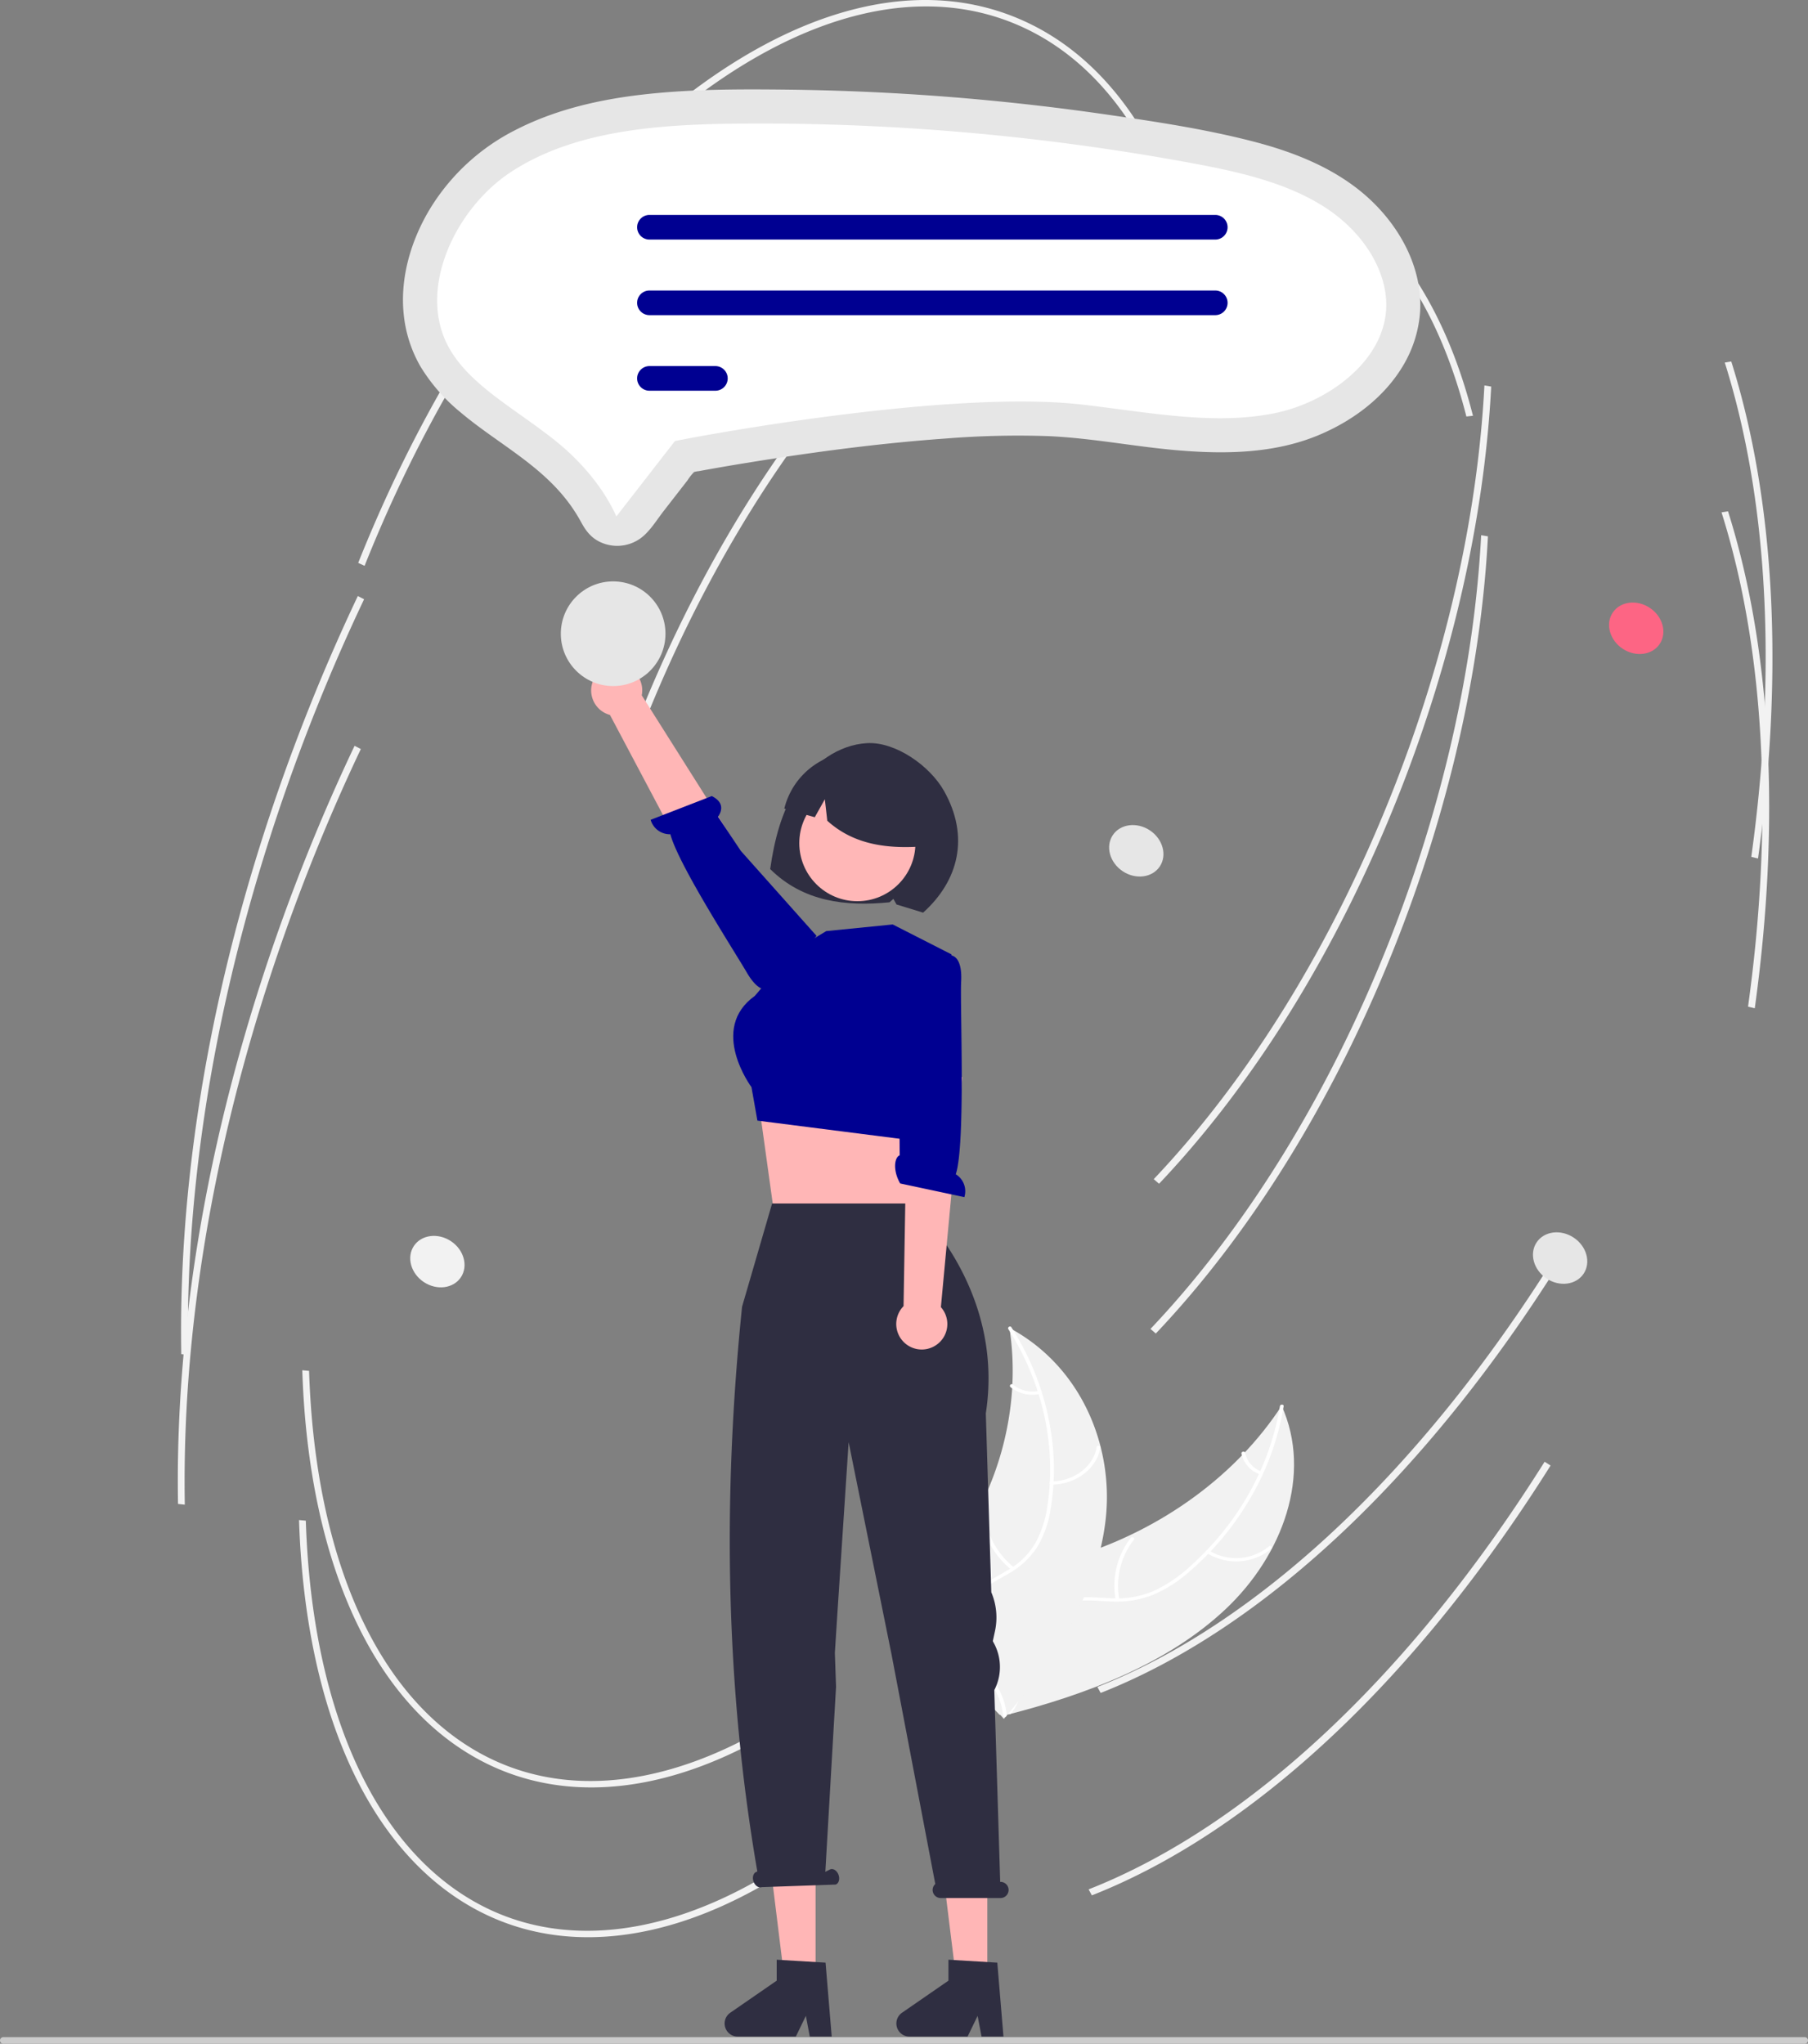 <svg xmlns="http://www.w3.org/2000/svg" data-name="Layer 1" width="652.675" height="737.697" viewBox="0 0 652.675 737.697"><rect x="0" y="0" width="652.675" height="737.697" fill="#808080" stroke="none"/><path d="M442.392 580.86c20.72-19.504 31.402-48.723 20.271-73.44-16.204 24.872-42.88 44.46-73.808 54.196-12.046 3.792-25.898 6.92-32.45 16.486-4.077 5.952-4.374 13.406-2.537 20.146 1.837 6.74 5.619 12.94 9.363 19.054l.022 1.729c29.319-7.46 58.42-18.666 79.14-38.171z" fill="#f2f2f2"/><path d="M462.04 507.552c-3.493 21.524-14.924 42.218-32.402 57.818a51.44 51.44 0 01-12.769 8.708 33.523 33.523 0 01-15.297 2.826c-4.945-.157-9.983-.816-14.886.074a18.158 18.158 0 00-11.918 7.74c-3.25 4.781-4.33 10.292-5.17 15.713-.933 6.019-1.792 12.284-5.755 17.461-.48.628.669 1.238 1.148.612 6.895-9.008 4.588-20.52 9.24-30.235 2.171-4.533 5.927-8.525 11.543-9.894 4.91-1.197 10.106-.522 15.112-.325a35.978 35.978 0 0015.075-2.28 48.262 48.262 0 0013.108-8.248 103.58 103.58 0 0021.585-25.55 96.834 96.834 0 0012.732-34.395c.121-.744-1.226-.764-1.346-.025z" fill="#fff"/><path d="M435.627 560.56a20.135 20.135 0 0023.31-1.489c.616-.53-.303-1.385-.92-.855a18.64 18.64 0 01-21.686 1.347c-.697-.447-1.397.553-.704.997zM404.068 577.27a27.075 27.075 0 015.272-21.544c.478-.63-.67-1.24-1.148-.612a28.152 28.152 0 00-5.434 22.43c.144.743 1.453.466 1.31-.273zM455.344 531.108a9.154 9.154 0 01-5.875-6.7c-.133-.744-1.441-.467-1.31.273a10.249 10.249 0 006.481 7.425.76.76 0 00.926-.193.545.545 0 00-.222-.805z" fill="#fff"/><path d="M364.414 479.318c.068.467.136.935.195 1.409a101.684 101.684 0 01.849 18.948c-.015.489-.039.985-.07 1.473a110.234 110.234 0 01-12.318 44.091 115.865 115.865 0 01-10.038 15.956c-5.258 7.029-11.603 14.287-13.816 22.182a18.145 18.145 0 00-.547 2.496l32.154 33.046c.117.043.225.093.342.137l1.214 1.37c.218-.25.437-.514.654-.765.127-.145.247-.297.374-.442.082-.099.164-.198.245-.283.027-.033.054-.066.073-.093.081-.085.146-.172.218-.25q1.846-2.21 3.663-4.448c.008-.007.008-.007.01-.02 9.195-11.394 17.376-23.555 23.172-36.408.174-.387.357-.78.517-1.182a103.13 103.13 0 006.055-17.878 88.69 88.69 0 001.764-10.1 73.201 73.201 0 00-1.777-26.203c-4.33-17.142-14.922-32.89-31.647-42.326-.428-.241-.85-.475-1.286-.71z" fill="#f2f2f2"/><path d="M364.004 479.747c12.127 19.013 17.342 41.515 14.198 63.113a40.428 40.428 0 01-4.161 13.63 27.288 27.288 0 01-10.255 10.259c-4.058 2.46-8.536 4.57-11.835 7.845a14.415 14.415 0 00-4.15 12.414c.717 5.517 3.674 10.482 6.76 15.25 3.427 5.293 7.083 10.745 7.507 16.951.05.752 1.391.64 1.34-.112-.738-10.798-10.558-18.784-13.576-28.974-1.408-4.754-1.176-9.907 2.36-13.937 3.09-3.524 7.707-5.702 11.84-8.163a29.571 29.571 0 0010.457-9.706 37.744 37.744 0 004.75-13.442 88.277 88.277 0 00-.472-31.69 97.483 97.483 0 00-13.671-34.122c-.42-.657-1.508.032-1.092.684z" fill="#fff"/><path d="M379.65 535.886c8.807-.08 16.321-5.82 17.58-13.38.124-.746-1.202-.948-1.326-.202-1.18 7.083-8.15 12.343-16.383 12.418-.866.008-.732 1.172.13 1.164zM366.033 565.736a28.747 28.747 0 01-10.722-19.96c-.054-.752-1.394-.64-1.34.112a29.922 29.922 0 0011.205 20.75c.63.52 1.484-.386.857-.902zM374.983 502.058a11.295 11.295 0 01-9.334-2.277c-.623-.525-1.475.381-.857.903a12.656 12.656 0 0010.32 2.538c.357-.07.64-.295.605-.638a.658.658 0 00-.734-.526z" fill="#fff"/><path d="M289.905 618.048c-40.02 27.363-79.811 34.307-112.042 19.555-41.36-18.933-66.416-71.058-68.74-143.01l2.45.23c2.292 70.95 26.754 122.238 67.114 140.712 31.367 14.357 70.298 7.457 109.623-19.43zM537.225 154.729c-3.941 43.423-15.169 89.21-32.778 133.39-21.775 54.632-51.526 102.753-86.036 139.159l-1.915-1.67c34.343-36.23 63.959-84.139 85.643-138.546 19.597-49.167 31.254-100.332 33.724-147.942l2.448.41q-.39 7.542-1.086 15.199zM430.908 93.015l-2.38.26c-10.607-41.684-31.167-70.562-59.46-83.513-35.968-16.464-80.444-5.408-125.235 31.13-45.018 36.724-84.871 94.733-112.217 163.343l-2.308-1.057c27.465-68.91 67.523-127.198 112.794-164.127C287.599 1.936 332.982-9.2 369.892 7.694c29.104 13.322 50.203 42.826 61.016 85.321zM562.921 455.923c-48.472 77.116-107.28 132.216-165.59 155.148l-1.18-2.162c57.908-22.774 116.37-77.592 164.622-154.355zM637.707 283.15q-1.198 13.201-3.071 26.725l-2.431-.589c9.33-67.283 6.02-128.974-9.573-178.416l2.342-.392c13.601 43.13 17.924 95.478 12.733 152.672zM131.434 216.304a691.975 691.975 0 00-17.59 40.358c-31.36 78.682-47.252 159.037-45.953 232.383l-2.451-.261c-1.3-73.619 14.638-154.251 46.096-233.179a693.863 693.863 0 0117.64-40.472z" fill="#f2f2f2"/><path d="M288.729 672.111c-40.02 27.364-79.812 34.308-112.042 19.555-41.361-18.932-66.416-71.057-68.74-143.009l2.45.23c2.291 70.95 26.753 122.237 67.114 140.711 31.366 14.358 70.298 7.458 109.623-19.43zM536.049 208.792c-3.942 43.424-15.17 89.211-32.778 133.39-21.775 54.633-51.526 102.754-86.037 139.16l-1.915-1.67c34.344-36.231 63.96-84.14 85.644-138.546 19.597-49.167 31.253-100.332 33.724-147.942l2.447.41q-.39 7.542-1.085 15.198zM531.732 150.079l-2.38.26c-10.607-41.684-31.168-70.562-59.461-83.514-35.968-16.463-80.443-5.407-125.234 31.13-45.019 36.725-84.872 94.733-112.217 163.343l-2.309-1.056c27.466-68.91 67.524-127.199 112.794-164.127C388.423 59 433.806 47.863 470.715 64.758c29.105 13.322 50.204 42.826 61.017 85.32zM559.745 528.987c-48.472 77.116-107.28 132.216-165.59 155.148l-1.18-2.162c57.907-22.774 116.37-77.592 164.621-154.356zM636.531 337.214q-1.198 13.2-3.072 26.725l-2.43-.59c9.329-67.282 6.02-128.973-9.574-178.415l2.343-.392c13.6 43.129 17.924 95.478 12.733 152.672zM130.257 270.367a691.972 691.972 0 00-17.589 40.358c-31.36 78.683-47.252 159.038-45.954 232.384l-2.45-.262c-1.3-73.618 14.637-154.25 46.096-233.178A693.865 693.865 0 01128 269.197z" fill="#f2f2f2"/><ellipse cx="864.324" cy="307.932" rx="8.857" ry="10.195" transform="rotate(-56.364 651.762 522.738)" fill="#fd6584"/><path d="M287.726 284.343c5.674-8.694 14.937-15.526 25.253-16.103 10.316-.578 22.714 8.208 27.806 17.247 9.313 16.536 5.272 32.435-7.556 43.936-1.742-.591-7.824-2.376-9.595-2.947l-1.123-2.028-1.386 1.233c-15.852 1.582-31.166-.18-43.098-11.992 1.484-10.28 4.026-20.652 9.7-29.346z" fill="#2f2e41"/><path fill="#ffb6b6" d="M330.231 400.404l-1.874 17.381 1.103 22.793-50.485-5.998-4.744-34.176 6.044.059 49.956-.059z"/><circle cx="309.503" cy="304.328" r="20.964" fill="#ffb7b7"/><path d="M286.274 343.279l11.996-7.198 23.992-2.4 21.206 10.8-.212 32.987-13.453 34.214-56.383-7.197-2.142-12.069s-15.595-20.946 1.2-32.942z" fill="#000091"/><path d="M301.665 272.49a26.33 26.33 0 0132.316 32.96c-12.768 1.019-25.388-.173-35.337-9.207l-.885-7.748-3.63 6.484q-5.492-1.545-11-3.109a26.885 26.885 0 0118.536-19.38z" fill="#2f2e41"/><path d="M214.273 245.325a9.157 9.157 0 005.919 12.734l39.058 73.696 15.765-12.168-43.35-68.615a9.207 9.207 0 00-17.392-5.647z" fill="#ffb6b6"/><path d="M278.342 356.657s-3.62 3.21-8.766-5.653c-4.12-7.096-24.671-38.87-27.58-49.885a7.194 7.194 0 01-7.119-5.208l22.074-8.568c4.799 2.4 3.467 5.725 2.25 7.445l8.221 12.332 27.346 30.688L281 354.383z" fill="#000091"/><path d="M651.485 737.697H1.19a1.19 1.19 0 010-2.381h650.294a1.19 1.19 0 010 2.381z" fill="#ccc"/><path d="M495.8 73.18c-11.737-11.568-27.41-17.953-43.128-22.038-17.792-4.624-36.19-7.348-54.367-9.961q-28.414-4.085-57.054-6.302-28.6-2.205-57.305-2.525c-17.052-.19-34.218-.196-51.187 1.695-15.982 1.782-31.926 5.358-46.335 12.699a76.616 76.616 0 00-31.103 28.468c-6.896 11.367-10.996 24.993-9.57 38.354a47.036 47.036 0 006.012 18.678 64.802 64.802 0 0014.55 16.633c11.906 10.053 26.14 17.402 36.383 29.35a58.095 58.095 0 017.047 10.172c1.487 2.754 3.16 5.125 5.926 6.732a14.396 14.396 0 0015.937-1.111c3.19-2.504 5.481-6.364 7.95-9.541l8.61-11.08a17.414 17.414 0 012.151-2.769c.58-.48-.377-.057-.187-.176.105-.066.288-.03.402-.076a9.347 9.347 0 011.756-.327q9.429-1.733 18.898-3.243c23.31-3.76 46.771-6.863 70.33-8.535a327.163 327.163 0 0136.506-.871c15.744.644 31.27 3.77 46.956 5.119 16.889 1.452 34.628 1.251 50.542-5.26 12.737-5.213 24.563-13.982 31.46-26.094a43.887 43.887 0 005.672-18.701c.842-14.927-6.417-29.003-16.852-39.29z" fill="#e6e6e6"/><path d="M274.56 44.589q-4.506 0-9.005.047c-28.804.306-58.572 2.635-81.162 17.482-20.051 13.178-34.104 42.533-22.211 63.585 5.46 9.667 15.355 16.704 25.83 24.152 4.106 2.92 8.353 5.94 12.422 9.192 8.89 7.104 17.26 16.637 22.076 27.357l21.151-27.22 3.996-.765c3.845-.736 94.712-17.966 143.106-12.372 4.45.514 8.949 1.106 13.3 1.679 19.66 2.586 38.228 5.028 56.055 1.423 18.61-3.766 39.046-18.14 40.262-37.36.833-13.159-7.728-27.594-21.808-36.776-14.238-9.284-31.995-13.117-48.963-16.247a856.345 856.345 0 00-155.05-14.177z" fill="#fff"/><path d="M438.706 86.471H234.444a4.444 4.444 0 010-8.888h204.262a4.444 4.444 0 010 8.888zM438.706 113.75H234.444a4.444 4.444 0 110-8.888h204.262a4.444 4.444 0 010 8.889zM258.248 141.03h-23.804a4.444 4.444 0 010-8.889h23.804a4.444 4.444 0 010 8.889z" fill="#000091"/><circle cx="221.342" cy="228.743" r="18.89" fill="#e6e6e6"/><ellipse cx="431.556" cy="536.534" rx="8.857" ry="10.195" transform="rotate(-56.364 218.994 751.34)" fill="#f2f2f2"/><ellipse cx="836.855" cy="535.248" rx="8.857" ry="10.195" transform="rotate(-56.364 624.294 750.055)" fill="#e6e6e6"/><ellipse cx="683.855" cy="388.248" rx="8.857" ry="10.195" transform="rotate(-56.364 471.294 603.055)" fill="#e6e6e6"/><path fill="#ffb6b6" d="M356.417 715.978h-11.038l-5.252-42.574h16.29v42.574z"/><path d="M362.243 735.102h-7.916l-1.413-7.473-3.618 7.473h-20.994a4.72 4.72 0 01-2.682-8.603l16.765-11.578v-7.556l17.634 1.053z" fill="#2f2e41"/><path fill="#ffb6b6" d="M294.417 715.978h-11.038l-5.252-42.574h16.29v42.574z"/><path d="M300.243 735.102h-7.916l-1.413-7.473-3.618 7.473h-20.994a4.72 4.72 0 01-2.682-8.603l16.765-11.578v-7.556l17.634 1.053zM361.18 679.264h-.12l-2.123-69.223a18.101 18.101 0 00-.238-17.105l-.304-.55.788-3.653a23.267 23.267 0 00-1.33-14.003l-1.98-64.573c7.075-45.85-26.642-75.753-26.642-75.753h-50.508L267.88 471.66c-7.169 69.84-5.868 137.898 5.507 203.834l-.31.157c-1.116.385-1.595 1.932-1.07 3.455s1.857 2.445 2.974 2.06l26.674-.928c1.117-.386 1.596-1.933 1.07-3.456-.526-1.522-1.857-2.444-2.974-2.06l-1.813.918 3.868-66.798-.43-12.2.885-13.843 4.088-62.26 15.476 76.563 15.809 82.933a2.908 2.908 0 001.96 5.063h21.585a2.917 2.917 0 100-5.834z" fill="#2f2e41"/><path d="M337.624 485.71a9.157 9.157 0 002.031-13.895l7.736-83.047-19.856 1.534-1.36 81.15a9.207 9.207 0 0011.45 14.257z" fill="#ffb6b6"/><path d="M342.733 344.811s4.787-.7 4.232 9.535c-.444 8.193 1.666 58.696-1.939 69.503a7.194 7.194 0 013.098 8.258l-23.158-4.936c-2.698-4.637-2.14-9.398-.178-10.17l-.116-14.82-5.118-48.85 19.71-8.075z" fill="#000091"/></svg>